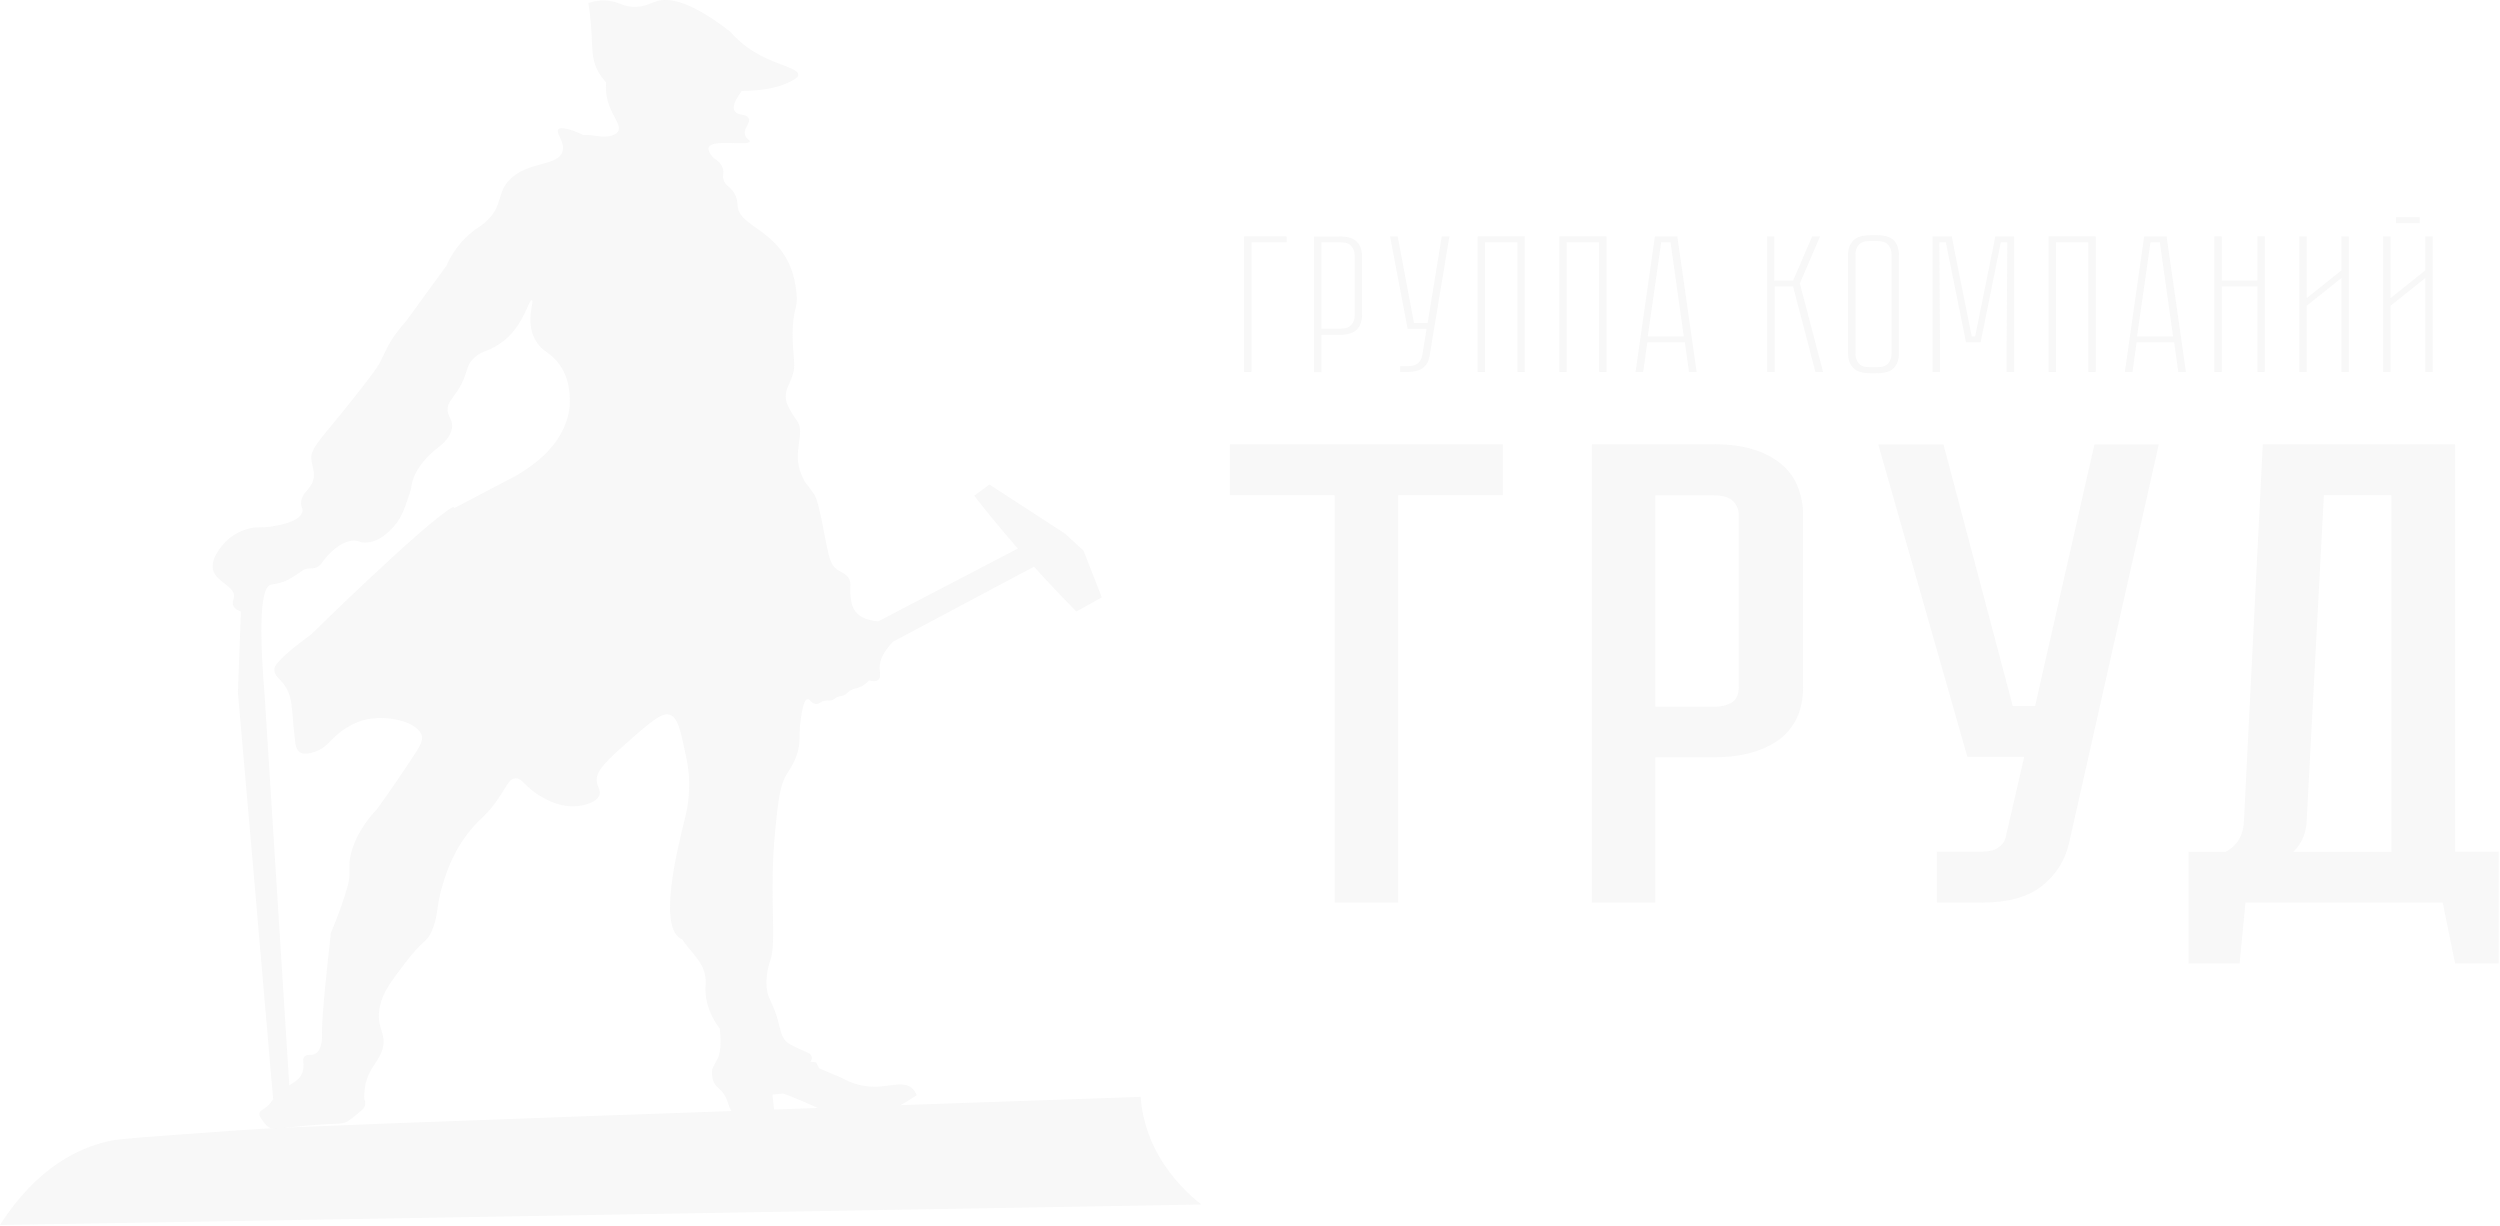 <svg width="1468" height="720" viewBox="0 0 1468 720" fill="none" xmlns="http://www.w3.org/2000/svg">
<g opacity="0.12">
<path d="M267.021 298.244C267.021 298.244 274.165 294.507 283.606 289.525C284.882 288.902 285.52 288.487 285.775 288.383C303.253 279.25 302.998 279.457 304.401 278.523C311.291 274.268 323.155 266.587 329.917 253.613C333.107 247.593 334.127 242.196 334.51 238.771C335.403 223.825 330.427 215.418 325.452 210.436C321.369 206.388 318.563 205.869 315.501 201.406C307.463 189.989 314.225 176.704 312.311 176.288C310.015 175.769 307.463 194.348 290.495 203.689C285.264 206.596 282.841 206.284 278.886 209.709C272.634 215.21 275.569 218.739 268.679 229.43C265.107 234.827 262.811 236.488 262.811 240.432C262.811 244.272 265.235 245.621 265.49 249.462C265.617 252.264 264.724 256.208 259.238 261.19C247.884 269.597 243.801 277.174 242.143 282.675C241.25 285.996 241.76 286.619 240.357 290.252C237.933 296.998 236.529 303.329 231.044 309.349C228.492 312.048 222.496 318.587 214.458 318.587C210.758 318.587 210.758 317.237 207.441 317.445C200.042 317.756 193.025 325.022 189.963 329.173C188.942 330.627 188.049 332.287 185.753 333.221C183.201 334.259 181.543 333.221 178.609 334.467C177.46 334.986 177.588 335.193 174.526 337.165C174.526 337.165 172.485 338.515 170.188 339.864C165.723 342.563 160.109 343.082 159.089 343.289C154.624 344.223 151.179 356.886 155.389 408.47C160.237 485.172 165.085 561.874 169.933 638.576C166.744 641.275 163.682 643.87 160.492 646.568C153.603 566.545 146.714 486.625 139.697 406.602L141.483 359.065C140.08 358.65 138.421 357.82 137.4 356.471C135.997 354.395 137.145 352.319 137.4 350.762C138.549 344.223 126.556 341.94 125.025 334.155C123.494 326.475 133.318 317.237 133.318 317.237C136.125 314.746 140.59 311.633 146.969 310.18C151.817 309.142 153.22 310.18 159.472 309.142C162.406 308.727 175.291 306.858 177.46 300.942C178.353 298.555 176.44 298.036 176.822 294.403C177.46 289.836 180.905 288.176 182.946 284.335C185.753 279.25 183.584 274.787 182.946 270.843C181.798 262.747 187.539 259.529 210.12 230.675C217.648 221.023 221.475 216.041 223.133 212.823C225.813 207.737 227.726 202.029 233.595 194.452C235.381 192.065 237.04 190.197 238.188 188.951L262.3 155.842C264.469 150.756 268.552 143.594 276.206 137.055C280.161 133.63 281.31 133.63 284.627 130.828C295.726 121.175 291.261 114.221 298.916 105.918C309.505 94.501 327.493 97.926 330.3 89C332.086 83.084 325.452 77.479 328.131 75.714C331.193 73.742 342.42 79.243 342.42 79.243C348.161 78.932 354.54 81.423 359.643 79.451C361.046 78.932 361.812 78.517 362.577 77.686C365.384 74.365 360.536 69.383 357.857 62.325C356.581 59.108 355.433 54.437 355.943 48.417C354.795 47.172 353.009 45.096 351.478 42.397C346.885 34.302 348.161 28.074 347.013 14.374C346.758 11.467 346.375 7.108 345.482 1.815C347.651 1.088 350.968 0.154 354.923 0.258C362.067 0.362 364.874 3.475 371.125 3.994C377.759 4.513 381.969 1.815 385.797 0.673C392.941 -1.403 405.444 0.466 428.791 18.629C435.297 25.998 441.931 30.15 446.652 32.641C457.624 38.453 468.851 40.218 468.723 43.954C468.723 45.2 467.32 46.134 465.151 47.379C455.455 52.569 443.335 53.399 435.552 53.399C429.939 60.872 430.322 64.09 431.725 65.647C433.766 67.93 438.104 66.892 439.507 69.279C441.293 72.289 435.68 75.714 437.721 79.866C438.614 81.942 440.528 82.253 440.273 83.084C439.252 85.886 419.478 81.63 416.416 86.094C415.14 87.858 417.053 90.557 418.967 92.736C420.881 93.878 423.305 95.746 424.325 98.549C425.474 101.662 423.815 103.012 425.091 106.229C426.367 109.239 428.536 109.447 430.704 112.768C433.128 116.297 433.001 119.514 433.128 121.279C434.022 129.894 446.397 133.423 455.837 143.698C465.789 154.492 467.064 166.636 467.702 172.137C468.723 181.789 465.533 180.233 465.406 196.32C465.406 211.059 467.958 213.861 464.768 222.164C462.982 226.731 460.941 229.43 461.451 234.204C461.579 235.553 461.961 236.695 462.344 237.629C464.513 242.3 466.937 245.621 467.575 246.452C473.698 254.028 464.64 264.511 470.637 278.835C472.933 284.336 473.061 282.986 477.909 290.044C480.078 293.262 481.481 300.216 484.16 314.02C486.839 327.409 487.349 331.872 492.325 334.986C494.239 336.128 496.535 336.854 498.194 339.241C500.235 342.251 498.832 344.223 499.342 349.309C499.725 352.838 500.107 357.093 503.425 360.311C504.445 361.349 507.89 364.255 515.672 364.878C543.484 350.347 571.297 335.92 599.109 321.389C602.298 324.918 605.615 328.343 608.804 331.872C580.61 346.818 552.542 361.868 524.347 376.814C517.203 384.287 516.182 389.58 516.565 393.213C516.693 394.874 517.458 398.195 515.417 399.44C514.013 400.271 511.844 399.959 510.314 399.544C508.145 401.931 505.976 403.073 504.317 403.696C502.276 404.422 501.383 404.215 499.469 405.356C497.3 406.602 497.428 407.536 495.259 408.366C493.601 408.989 493.091 408.574 491.432 409.404C489.901 410.131 489.901 410.754 488.498 411.169C487.094 411.584 486.584 411.169 484.925 411.376C481.736 411.688 481.353 413.452 479.184 413.348C476.505 413.348 475.867 410.442 474.209 410.546C471.019 410.754 469.871 425.803 469.744 426.53C469.233 433.588 469.744 434.418 469.106 438.258C467.83 445.939 464.13 451.129 462.344 453.931C457.879 460.989 456.986 469.915 455.2 487.352C451.372 526.066 456.348 552.533 452.265 564.158C451.883 565.092 449.841 571.008 450.096 578.066C450.351 587.407 453.924 586.992 457.623 602.353C458.899 607.854 460.047 610.968 463.62 613.043C467.447 615.223 472.168 617.195 472.168 617.195C474.081 618.026 475.995 618.648 476.505 620.205C477.016 621.451 476.505 622.696 475.867 623.423C477.016 623.526 478.036 623.734 479.184 623.838C479.822 624.979 480.333 626.121 480.971 627.263C485.308 629.131 489.518 630.999 493.856 632.764C500.873 636.708 506.742 637.746 510.952 638.057C521.286 638.68 528.813 634.84 534.426 638.161C536.723 639.614 537.743 641.69 538.253 643.143C536.34 644.285 534.554 645.53 532.64 646.672C530.599 647.917 528.43 649.163 526.006 650.616C522.178 652.796 520.775 653.522 518.734 653.834C517.33 654.041 516.437 653.937 514.013 653.834C510.441 653.73 512.1 653.834 504.19 653.834C494.366 653.73 489.391 653.626 487.86 653.315C483.522 652.484 482.374 651.446 472.805 647.295C467.319 644.908 462.854 643.143 459.92 642.105C457.751 642.313 455.71 642.52 453.541 642.728L454.562 651.758L452.393 653.937C452.393 653.937 432.618 654.041 432.108 653.937C426.622 652.484 429.174 645.426 422.412 639.407C421.391 638.472 420.243 637.538 419.35 635.878C417.436 632.141 418.329 627.471 418.329 627.471C418.329 627.471 421.009 622.385 421.264 621.866C422.667 619.167 423.815 614.185 422.667 604.014C419.222 599.447 415.14 592.493 414.374 583.67C413.992 579.83 414.629 578.377 414.374 575.263C413.609 564.78 406.209 560.11 400.596 551.599C386.052 545.787 397.534 499.703 401.744 482.474C402.765 478.53 404.806 470.641 404.678 460.158C404.678 452.478 403.403 446.873 402.51 442.618C399.448 428.087 397.917 420.821 392.813 419.576C388.093 418.33 380.438 425.181 365.129 438.777C352.881 449.676 349.692 454.346 350.457 459.224C350.967 462.546 353.136 464.518 351.733 467.424C349.309 472.198 340.123 473.236 338.975 473.34C329.662 474.274 322.007 470.122 318.307 468.047C307.974 462.338 306.953 456.63 302.488 457.045C298.278 457.46 297.385 462.753 290.24 472.198C285.265 478.841 282.968 479.775 277.992 485.38C266.255 498.665 262.173 512.366 260.131 518.801C255.539 534.058 257.963 535.511 253.753 546.202C250.946 553.363 248.394 551.495 237.677 565.715C229.13 577.028 224.92 582.633 223.133 590.624C220.072 604.533 228.492 606.816 223.771 618.337C221.22 624.461 216.117 628.301 214.458 637.538C213.82 640.86 213.82 643.662 213.948 645.53C214.331 646.361 214.713 647.606 214.331 649.059C213.948 650.72 212.672 651.758 211.269 652.899C206.931 656.428 204.89 658.193 203.359 658.816C200.424 660.061 198.766 659.75 190.984 660.165C188.049 660.372 183.839 660.58 178.864 661.099C174.271 661.514 170.444 661.929 168.02 662.241C162.661 662.863 160.875 663.279 158.706 662.344C156.792 661.514 155.772 660.165 154.241 657.985C152.965 656.221 151.945 654.768 152.455 653.418C152.838 652.277 153.858 651.862 155.517 650.72C156.92 649.786 158.579 648.229 160.109 645.842C165.34 642.105 168.402 638.057 171.719 636.085C176.822 633.179 177.588 630.169 178.098 627.678C178.736 624.149 177.078 621.658 179.119 620.101C180.65 618.96 182.436 619.79 184.477 619.063C189.325 617.299 189.198 608.892 189.07 607.439C188.942 598.305 190.984 577.339 194.301 547.759C198.894 537.068 201.955 527.934 203.997 520.877C206.293 513.3 204.379 509.771 205.655 503.336C207.059 496.174 210.886 486.314 221.475 475.001C229.768 463.48 236.529 453.516 241.76 445.524C246.991 437.636 248.905 434.522 247.374 431.097C244.057 423.416 226.195 419.368 213.31 422.897C208.462 424.247 205.017 426.426 203.104 427.568C193.918 433.276 193.025 438.881 184.222 441.684C179.374 443.137 177.205 442.306 176.695 441.995C174.016 440.749 173.633 437.636 173.378 436.079C171.592 421.34 171.847 415.009 170.316 409.301C167.254 398.299 160.11 398.506 161.258 391.967C161.258 391.967 162.023 387.504 182.691 372.558C182.691 372.558 250.563 305.924 266 297.725L267.021 298.244Z" fill="#C1C1C1"/>
<path d="M62.258 670.439C66.596 669.401 70.806 668.674 102.956 666.391C135.234 664.004 151.436 662.862 169.552 662.032C208.847 660.267 403.532 653.106 669.789 644.076C670.299 651.964 672.468 664.834 680.633 679.053C688.416 692.546 698.494 701.784 705.384 707.285C470.256 711.333 235.128 715.381 0 719.325C22.326 684.347 47.459 674.071 62.386 670.439H62.258Z" fill="#C1C1C1"/>
<path d="M571.941 291.182C575.003 289.002 577.938 286.822 580.999 284.539C595.799 294.088 610.47 303.637 625.269 313.289C628.969 316.611 632.669 320.036 636.241 323.357C639.813 332.491 643.386 341.624 646.958 350.758C641.982 353.56 637.007 356.259 632.031 359.061C620.039 346.918 607.791 333.84 595.544 319.621C587.123 309.968 579.341 300.419 572.069 291.078L571.941 291.182Z" fill="#C1C1C1"/>
<path d="M882.462 260.877V290.769H820.969V530.008H783.716V290.769H722.223V260.877H882.589H882.462Z" fill="#C1C1C1"/>
<path d="M1058.77 403.279C1058.77 410.752 1057.37 417.187 1054.69 422.48C1051.88 427.774 1048.18 432.029 1043.33 435.247C1038.49 438.464 1032.87 440.851 1026.62 442.408C1020.37 443.965 1013.61 444.692 1006.46 444.692H972.018V530.008H934.766V260.877H1006.46C1015.78 260.877 1023.82 262.018 1030.45 264.198C1037.08 266.378 1042.44 269.388 1046.65 273.124C1050.86 276.861 1053.92 281.22 1055.84 286.306C1057.75 291.392 1058.77 296.685 1058.77 302.393V403.175V403.279ZM1021.01 302.497C1021.01 299.383 1019.99 296.685 1017.82 294.401C1015.65 292.118 1011.95 290.873 1006.46 290.873H972.018V415.007H1006.46C1010.68 415.007 1014.12 414.177 1016.93 412.516C1019.61 410.856 1021.01 407.846 1021.01 403.383V302.601V302.497Z" fill="#C1C1C1"/>
<path d="M1214.81 495.549C1212.51 505.41 1207.28 513.609 1199.11 520.148C1190.82 526.791 1178.96 530.008 1163.52 530.008H1137.37V500.116H1163.52C1167.73 500.116 1170.92 499.39 1173.22 497.833C1175.51 496.276 1176.92 494.511 1177.55 492.436L1188.65 444.38H1155.23L1102.92 260.98H1141.19L1181.89 414.592H1195.03L1229.86 260.98H1267.62L1214.81 495.653V495.549Z" fill="#C1C1C1"/>
<path d="M1467.28 500.22V565.713H1441.64L1434.37 530.008H1318.53L1315.08 565.713H1285.1V500.22H1306.92C1313.68 496.587 1317.25 490.671 1317.63 482.368L1328.73 260.877H1441.64V500.116H1467.28V500.22ZM1404.26 500.22V290.769H1364.58L1354.38 483.51C1353.74 490.256 1351.19 495.757 1346.59 500.22H1404.26Z" fill="#C1C1C1"/>
<path d="M755.519 142.249H734.851V218.432H730.514V138.824H755.519V142.249Z" fill="#C1C1C1"/>
<path d="M786.395 138.824C791.243 138.824 794.688 139.861 796.729 141.937C798.77 144.013 799.791 146.919 799.791 150.552V184.907C799.791 188.54 798.77 191.446 796.729 193.522C794.688 195.598 791.243 196.635 786.395 196.635H775.933V218.535H771.596V138.927H786.395V138.824ZM795.453 149.825C795.453 147.853 794.815 146.089 793.539 144.532C792.264 142.975 790.095 142.249 787.033 142.249H775.933V193.003H787.033C790.095 193.003 792.264 192.276 793.539 190.719C794.815 189.266 795.453 187.502 795.453 185.53V149.825Z" fill="#C1C1C1"/>
<path d="M851.073 138.824L839.336 209.609C838.826 212.412 837.55 214.488 835.509 216.045C833.467 217.601 830.278 218.432 826.068 218.432H822.24V215.007H826.706C829.385 215.007 831.426 214.384 832.702 213.242C833.978 212.1 834.743 210.647 835.126 208.987L837.677 193.107H826.578L816.244 138.824H820.709L830.278 189.681H838.315L846.608 138.824H851.073Z" fill="#C1C1C1"/>
<path d="M895.349 138.824V218.432H891.011V142.249H872.002V218.432H867.664V138.824H895.349Z" fill="#C1C1C1"/>
<path d="M943.315 138.824V218.432H938.978V142.249H919.968V218.432H915.631V138.824H943.315Z" fill="#C1C1C1"/>
<path d="M960.406 218.432L971.761 138.824H984.902L996.256 218.432H991.791L989.367 200.995H967.296L964.872 218.432H960.406ZM967.678 197.57H988.729L980.947 142.249H975.461L967.551 197.57H967.678Z" fill="#C1C1C1"/>
<path d="M1037.47 138.824H1041.8V164.771H1052.9L1064.13 138.824H1068.72L1056.86 166.432L1070.51 218.432H1066.04L1052.9 168.197H1042.06V218.432H1037.72V138.824H1037.47Z" fill="#C1C1C1"/>
<path d="M1115.04 207.541C1115.04 211.174 1114.02 213.976 1112.1 216.052C1110.19 218.128 1106.74 219.165 1101.9 219.165H1098.58C1093.73 219.165 1090.29 218.128 1088.25 216.052C1086.2 213.976 1085.18 211.174 1085.18 207.541V149.833C1085.18 146.2 1086.2 143.294 1088.25 141.218C1090.29 139.142 1093.73 138.104 1098.58 138.104H1101.9C1106.74 138.104 1110.19 139.142 1112.1 141.218C1114.02 143.294 1115.04 146.2 1115.04 149.833V207.541ZM1110.7 149.106C1110.7 147.134 1110.06 145.37 1108.79 143.813C1107.51 142.256 1105.34 141.529 1102.28 141.529H1097.94C1094.88 141.529 1092.71 142.256 1091.44 143.813C1090.16 145.37 1089.52 147.134 1089.52 149.106V208.06C1089.52 210.032 1090.16 211.796 1091.44 213.353C1092.71 214.91 1094.88 215.637 1097.94 215.637H1102.28C1105.34 215.637 1107.51 214.91 1108.79 213.353C1110.06 211.796 1110.7 210.032 1110.7 208.06V149.106Z" fill="#C1C1C1"/>
<path d="M1182.65 138.824V218.432H1178.32V200.995L1178.7 142.249H1174.87L1163.01 200.995H1154.46L1142.59 142.249H1138.77L1139.15 200.995V218.432H1134.81V138.824H1146.04L1157.77 197.57H1159.82L1171.68 138.824H1182.78H1182.65Z" fill="#C1C1C1"/>
<path d="M1230.63 138.824V218.432H1226.29V142.249H1207.28V218.432H1202.94V138.824H1230.63Z" fill="#C1C1C1"/>
<path d="M1247.72 218.432L1259.07 138.824H1272.21L1283.57 218.432H1279.1L1276.68 200.995H1254.61L1252.18 218.432H1247.72ZM1254.99 197.57H1276.04L1268.26 142.249H1262.77L1254.86 197.57H1254.99Z" fill="#C1C1C1"/>
<path d="M1329.88 138.824V218.432H1325.54V168.197H1304.62V218.432H1300.28V138.824H1304.62V164.771H1325.54V138.824H1329.88Z" fill="#C1C1C1"/>
<path d="M1379.25 218.432H1374.91V163.215L1354.5 179.51V218.432H1350.16V138.824H1354.5V175.047L1374.91 158.752V138.824H1379.25V218.432Z" fill="#C1C1C1"/>
<path d="M1424.16 138.828H1428.49V218.436H1424.16V163.219L1403.74 179.514V218.436H1399.41V138.828H1403.74V175.051L1424.16 158.756V138.828ZM1420.84 127.515V131.044H1406.93V127.515H1420.84Z" fill="#C1C1C1"/>
</g>
</svg>
